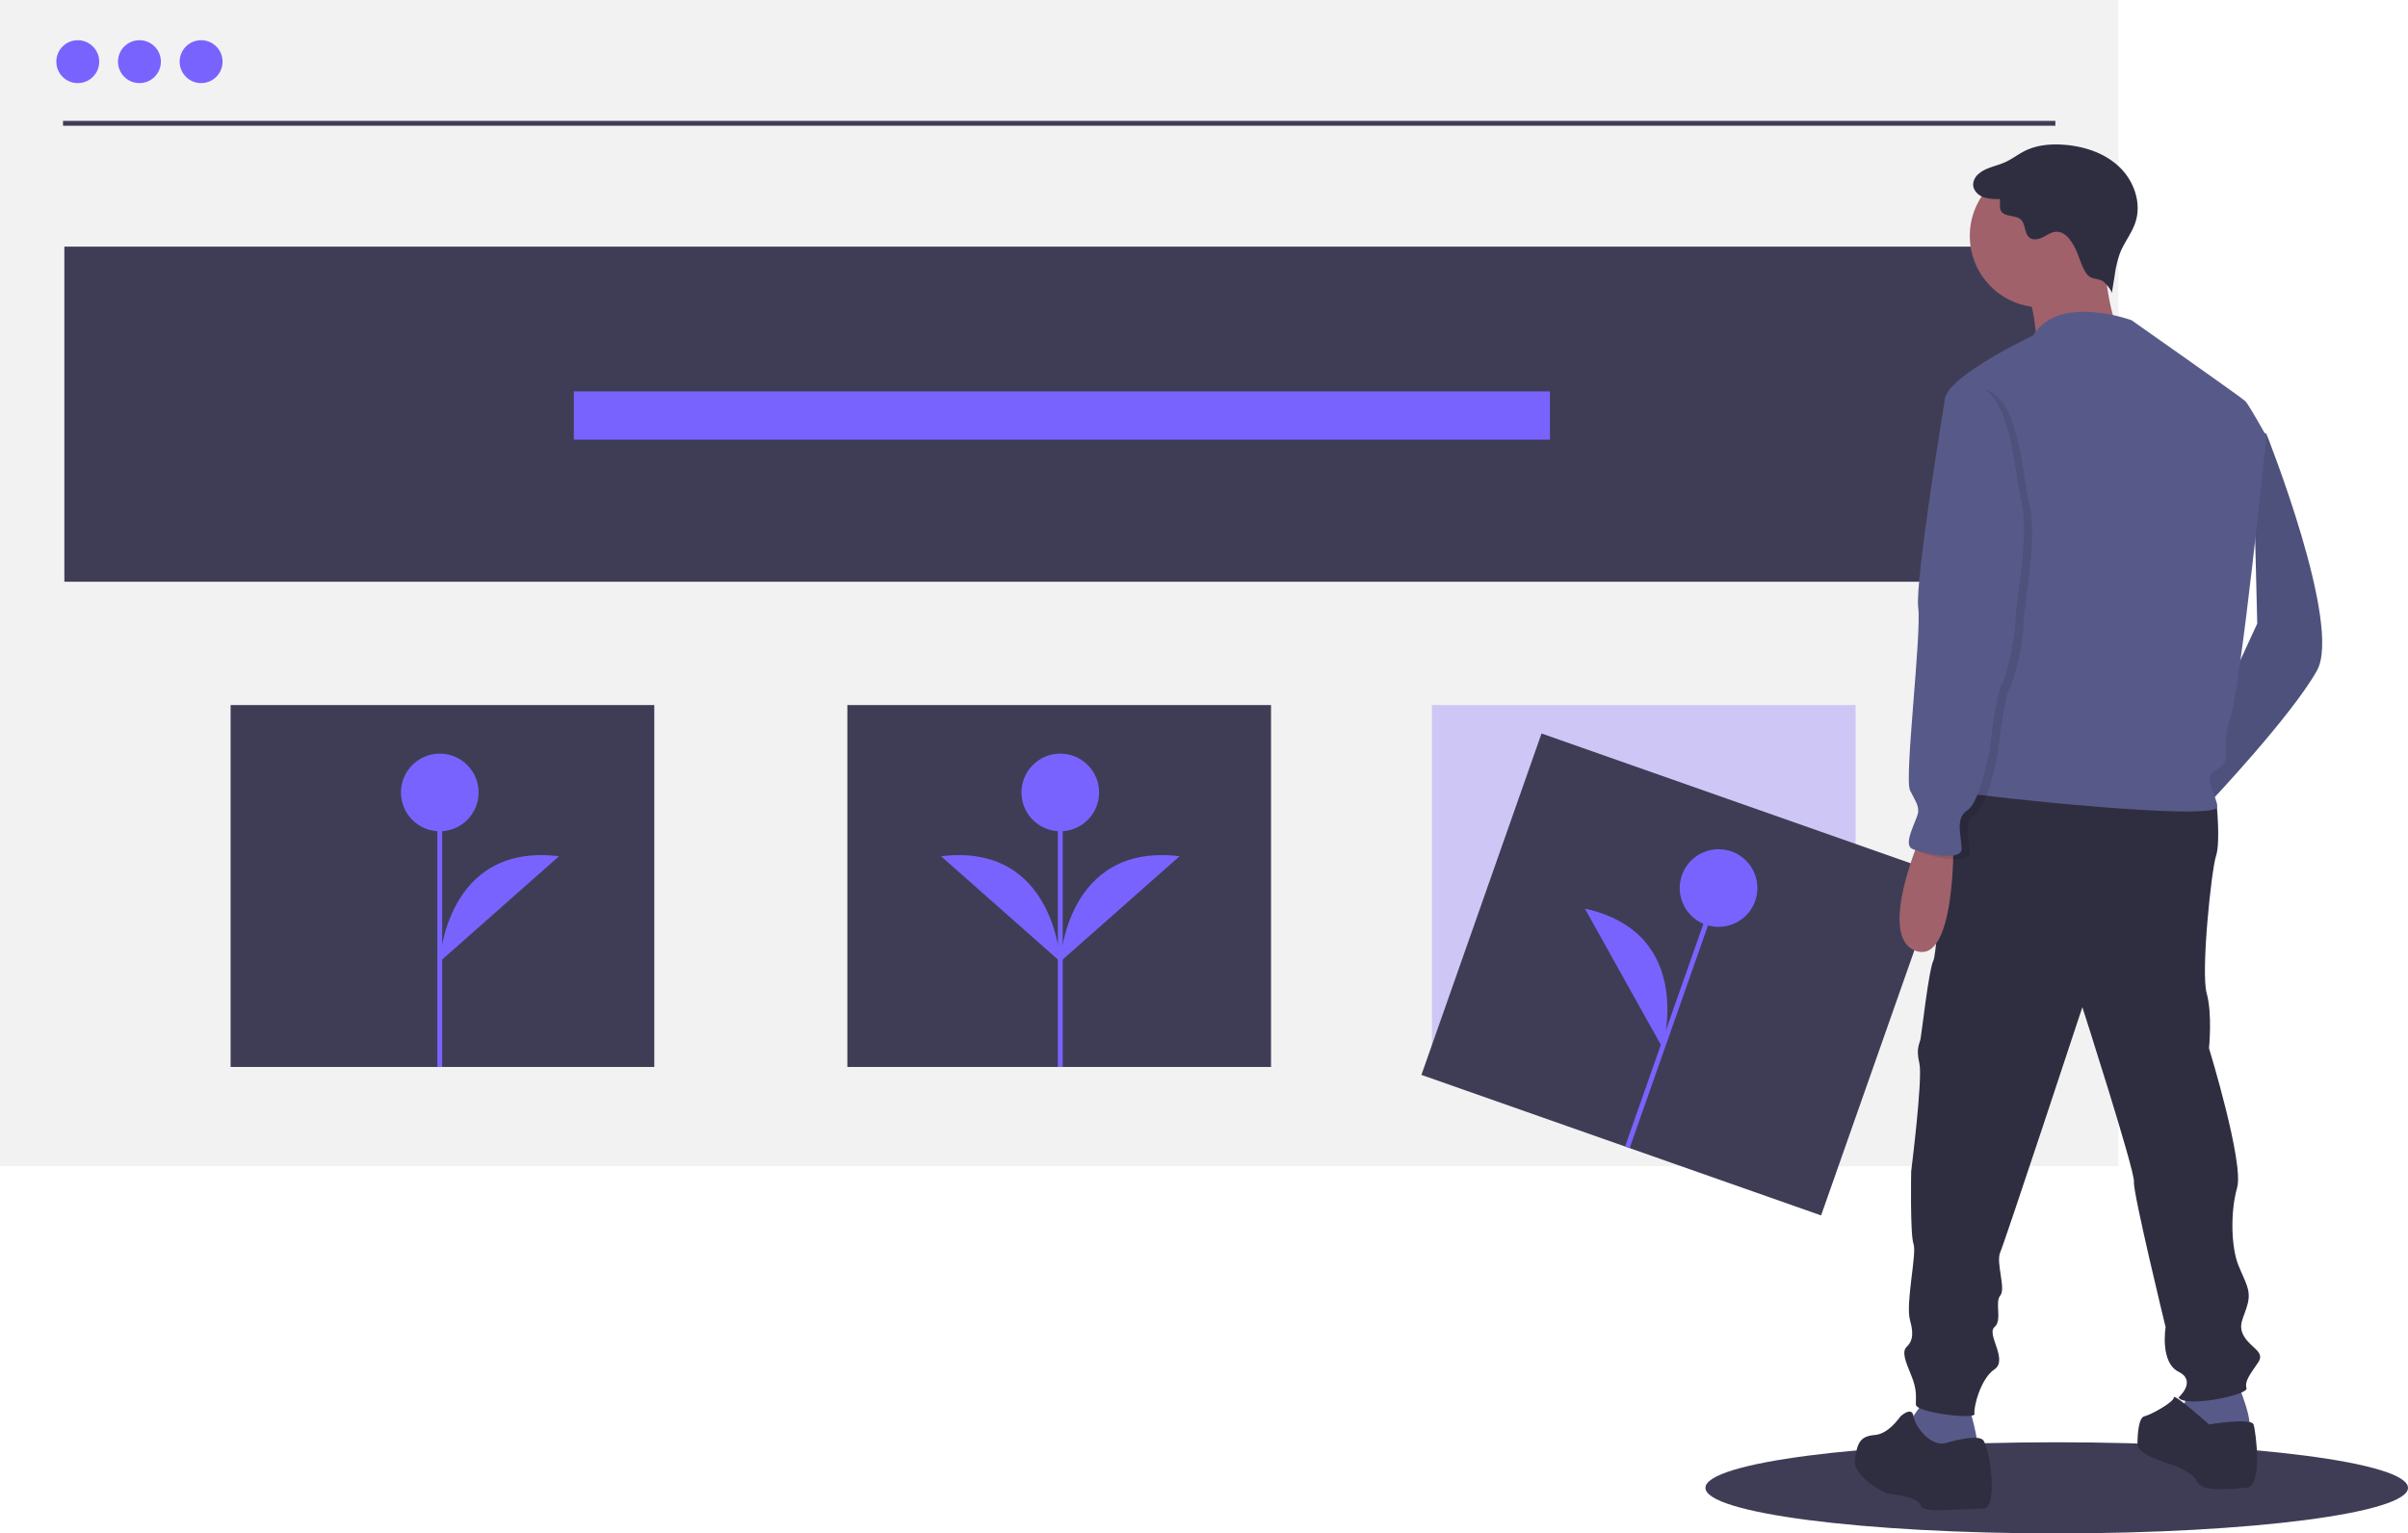 <svg id="ea45bedb-ed20-4117-bd89-661c4d560cb7" data-name="Layer 1" xmlns="http://www.w3.org/2000/svg" width="990" height="630.601" viewBox="0 0 990 630.601"><title>photo album</title><rect width="870.935" height="479.566" fill="#f2f2f2"/><rect x="588.708" y="289.944" width="174.187" height="148.831" fill="#7963ff" opacity="0.3"/><circle cx="31.971" cy="25.356" r="8.82" fill="#7963ff"/><circle cx="57.327" cy="25.356" r="8.82" fill="#7963ff"/><circle cx="82.684" cy="25.356" r="8.82" fill="#7963ff"/><line x1="25.908" y1="50.713" x2="845.028" y2="50.713" fill="none" stroke="#3f3d56" stroke-miterlimit="10" stroke-width="2"/><rect x="26.459" y="101.425" width="819.12" height="137.806" fill="#3f3d56"/><rect x="235.924" y="160.958" width="401.292" height="19.844" fill="#7963ff"/><rect x="94.811" y="289.944" width="174.187" height="148.831" fill="#3f3d56"/><rect x="348.374" y="289.944" width="174.187" height="148.831" fill="#3f3d56"/><rect x="709.143" y="461.024" width="174.187" height="148.831" transform="translate(117.767 -368.559) rotate(19.378)" fill="#3f3d56"/><line x1="669.098" y1="471.691" x2="706.553" y2="365.202" fill="none" stroke="#7963ff" stroke-miterlimit="10" stroke-width="2"/><circle cx="706.553" cy="365.202" r="15.963" fill="#7963ff"/><path d="M788.469,565.532s14.123-47.026-31.87-57.16" transform="translate(-105 -134.699)" fill="#7963ff"/><line x1="180.805" y1="438.775" x2="180.805" y2="325.891" fill="none" stroke="#7963ff" stroke-miterlimit="10" stroke-width="2"/><circle cx="180.805" cy="325.891" r="15.963" fill="#7963ff"/><path d="M285.805,530.163s2.28-49.048,49.03-43.347" transform="translate(-105 -134.699)" fill="#7963ff"/><line x1="435.921" y1="438.775" x2="435.921" y2="325.891" fill="none" stroke="#7963ff" stroke-miterlimit="10" stroke-width="2"/><circle cx="435.921" cy="325.891" r="15.963" fill="#7963ff"/><path d="M540.921,530.163s-2.28-49.048-49.03-43.347" transform="translate(-105 -134.699)" fill="#7963ff"/><path d="M540.921,530.163s2.28-49.048,49.03-43.347" transform="translate(-105 -134.699)" fill="#7963ff"/><ellipse cx="845.579" cy="611.86" rx="144.421" ry="18.742" fill="#3f3d56"/><path d="M1031.018,310.268l5.785,2.892s31.333,78.574,20.728,97.374-43.866,53.989-43.866,53.989l-6.267-17.836,25.629-55.564Z" transform="translate(-105 -134.699)" fill="#575a89"/><path d="M1031.018,310.268l5.785,2.892s31.333,78.574,20.728,97.374-43.866,53.989-43.866,53.989l-6.267-17.836,25.629-55.564Z" transform="translate(-105 -134.699)" opacity="0.1"/><path d="M1024.751,703.137s8.195,18.8,3.856,20.246-9.641,1.446-14.943,1.446-11.569-1.928-12.533-3.856,3.856-14.461,3.856-14.461Z" transform="translate(-105 -134.699)" fill="#575a89"/><path d="M914.362,712.778s5.303,16.872,2.892,17.836-10.123,5.303-14.461,3.856-11.087-4.82-12.533-6.267,0-9.159,0-9.159l6.749-9.641Z" transform="translate(-105 -134.699)" fill="#575a89"/><path d="M1009.326,462.113l6.91,2.41s1.767,16.39-.161,22.174-6.267,47.723-3.856,56.4.964,22.656.964,22.656,14.461,47.241,11.569,57.364-2.41,24.584.482,31.815,5.303,10.123,3.856,15.908-4.338,8.677-1.446,13.497,8.677,6.267,5.785,10.605-5.785,7.713-4.82,10.605-25.549,8.195-27.959,3.856c0,0,7.713-6.749,0-10.605s-5.303-18.318-5.303-18.318S981.849,625.045,982.331,620.707s-21.21-71.825-21.21-71.825-31.815,96.409-33.743,100.748,2.41,14.943,0,17.836.964,10.123-2.41,13.015,5.785,13.497,0,17.354-8.677,15.908-8.195,18.318-24.102-.482-24.102-3.856.482-6.267-1.928-12.051-3.856-9.641-1.928-11.569,3.374-4.338,1.446-11.087,2.892-27.477,1.446-31.333-.964-29.887-.964-29.887,4.82-38.082,3.374-44.348,0-7.713.482-10.123,3.374-28.441,5.303-32.297,4.338-69.897,15.426-73.271S1009.326,462.113,1009.326,462.113Z" transform="translate(-105 -134.699)" fill="#2f2e41"/><path d="M1013.182,720.49s17.354-2.892,18.318,0,3.856,25.548-2.892,26.031-18.318,1.928-20.246-2.41-11.087-7.231-11.087-7.231-13.497-3.856-13.497-8.195.482-11.087,2.892-11.569,12.051-5.785,12.051-7.713S1013.182,720.49,1013.182,720.49Z" transform="translate(-105 -134.699)" fill="#2f2e41"/><path d="M904.721,728.203s12.533-3.856,15.426-1.446,6.749,28.923,0,28.441-24.584,2.41-25.549-1.446-13.979-4.82-13.979-4.82-13.979-6.749-13.015-13.979,2.41-9.641,8.195-10.123,10.123-7.231,10.605-7.713,4.732-4.006,5.258-.075S898.455,729.649,904.721,728.203Z" transform="translate(-105 -134.699)" fill="#2f2e41"/><circle cx="839.249" cy="96.995" r="29.405" fill="#a0616a"/><path d="M969.798,238.443s1.928,32.297,9.159,35.189-36.636,2.892-36.636,2.892-.482-20.246-6.749-25.066S969.798,238.443,969.798,238.443Z" transform="translate(-105 -134.699)" fill="#a0616a"/><path d="M981.367,266.402S951.48,255.315,940.875,272.669c0,0-33.743,15.908-36.154,25.548s20.246,81.948,20.246,81.948,0,59.774-4.82,66.04-13.979,13.015-7.713,14.461,104.604,12.051,104.122,5.785-6.749-11.569,0-15.425.964-8.195,5.303-20.728,14.943-116.173,14.943-116.173-7.231-13.015-8.677-14.461S981.367,266.402,981.367,266.402Z" transform="translate(-105 -134.699)" fill="#575a89"/><path d="M895.081,477.539s-18.8,42.42-2.41,48.205S908.096,480.913,908.096,480.913Z" transform="translate(-105 -134.699)" fill="#a0616a"/><path d="M958.354,237.163c-1.704-3.415-4.256-7.355-8.067-7.147-1.927.105-3.589,1.304-5.307,2.185s-3.918,1.426-5.489.304c-2.297-1.641-1.585-5.533-3.64-7.469-2.243-2.113-6.755-.933-8.202-3.654-.773-1.453-.149-3.255-.486-4.866a17.525,17.525,0,0,1-6.947-.807c-2.176-.882-4.061-2.926-4-5.274a6.032,6.032,0,0,1,2.154-4.147c2.963-2.694,7.25-3.211,10.906-4.845,2.91-1.3,5.44-3.327,8.3-4.734,4.922-2.421,10.601-2.891,16.071-2.473,8.293.634,16.68,3.386,22.694,9.132s9.197,14.811,6.603,22.713c-1.47,4.478-4.584,8.242-6.323,12.623a44.186,44.186,0,0,0-2.203,9.259l-1.22,7.487c.19-1.165-2.369-4.088-3.208-4.783-1.83-1.517-4.492-1.002-6.192-2.407C961.287,246.182,959.833,240.126,958.354,237.163Z" transform="translate(-105 -134.699)" fill="#2f2e41"/><path d="M915.809,294.843l-7.713,4.82s-12.533,75.681-11.087,86.286-5.785,70.379-3.374,75.199,3.374,5.785,3.374,8.677-6.749,13.497-2.41,15.426,20.246,5.303,20.246,0-2.892-12.533,2.41-15.908,9.159-25.066,9.159-25.066,2.41-22.174,4.82-26.513,5.785-20.246,5.785-26.995,5.785-34.225,2.41-48.205S935.09,290.986,915.809,294.843Z" transform="translate(-105 -134.699)" opacity="0.1"/><path d="M912.434,293.397l-7.713,4.82s-12.533,75.681-11.087,86.286S887.85,454.882,890.26,459.703s3.374,5.785,3.374,8.677-6.749,13.497-2.41,15.426,20.246,5.303,20.246,0-2.892-12.533,2.41-15.908,9.159-25.066,9.159-25.066,2.41-22.174,4.82-26.513,5.785-20.246,5.785-26.995,5.785-34.225,2.41-48.205S931.716,289.54,912.434,293.397Z" transform="translate(-105 -134.699)" fill="#575a89"/></svg>